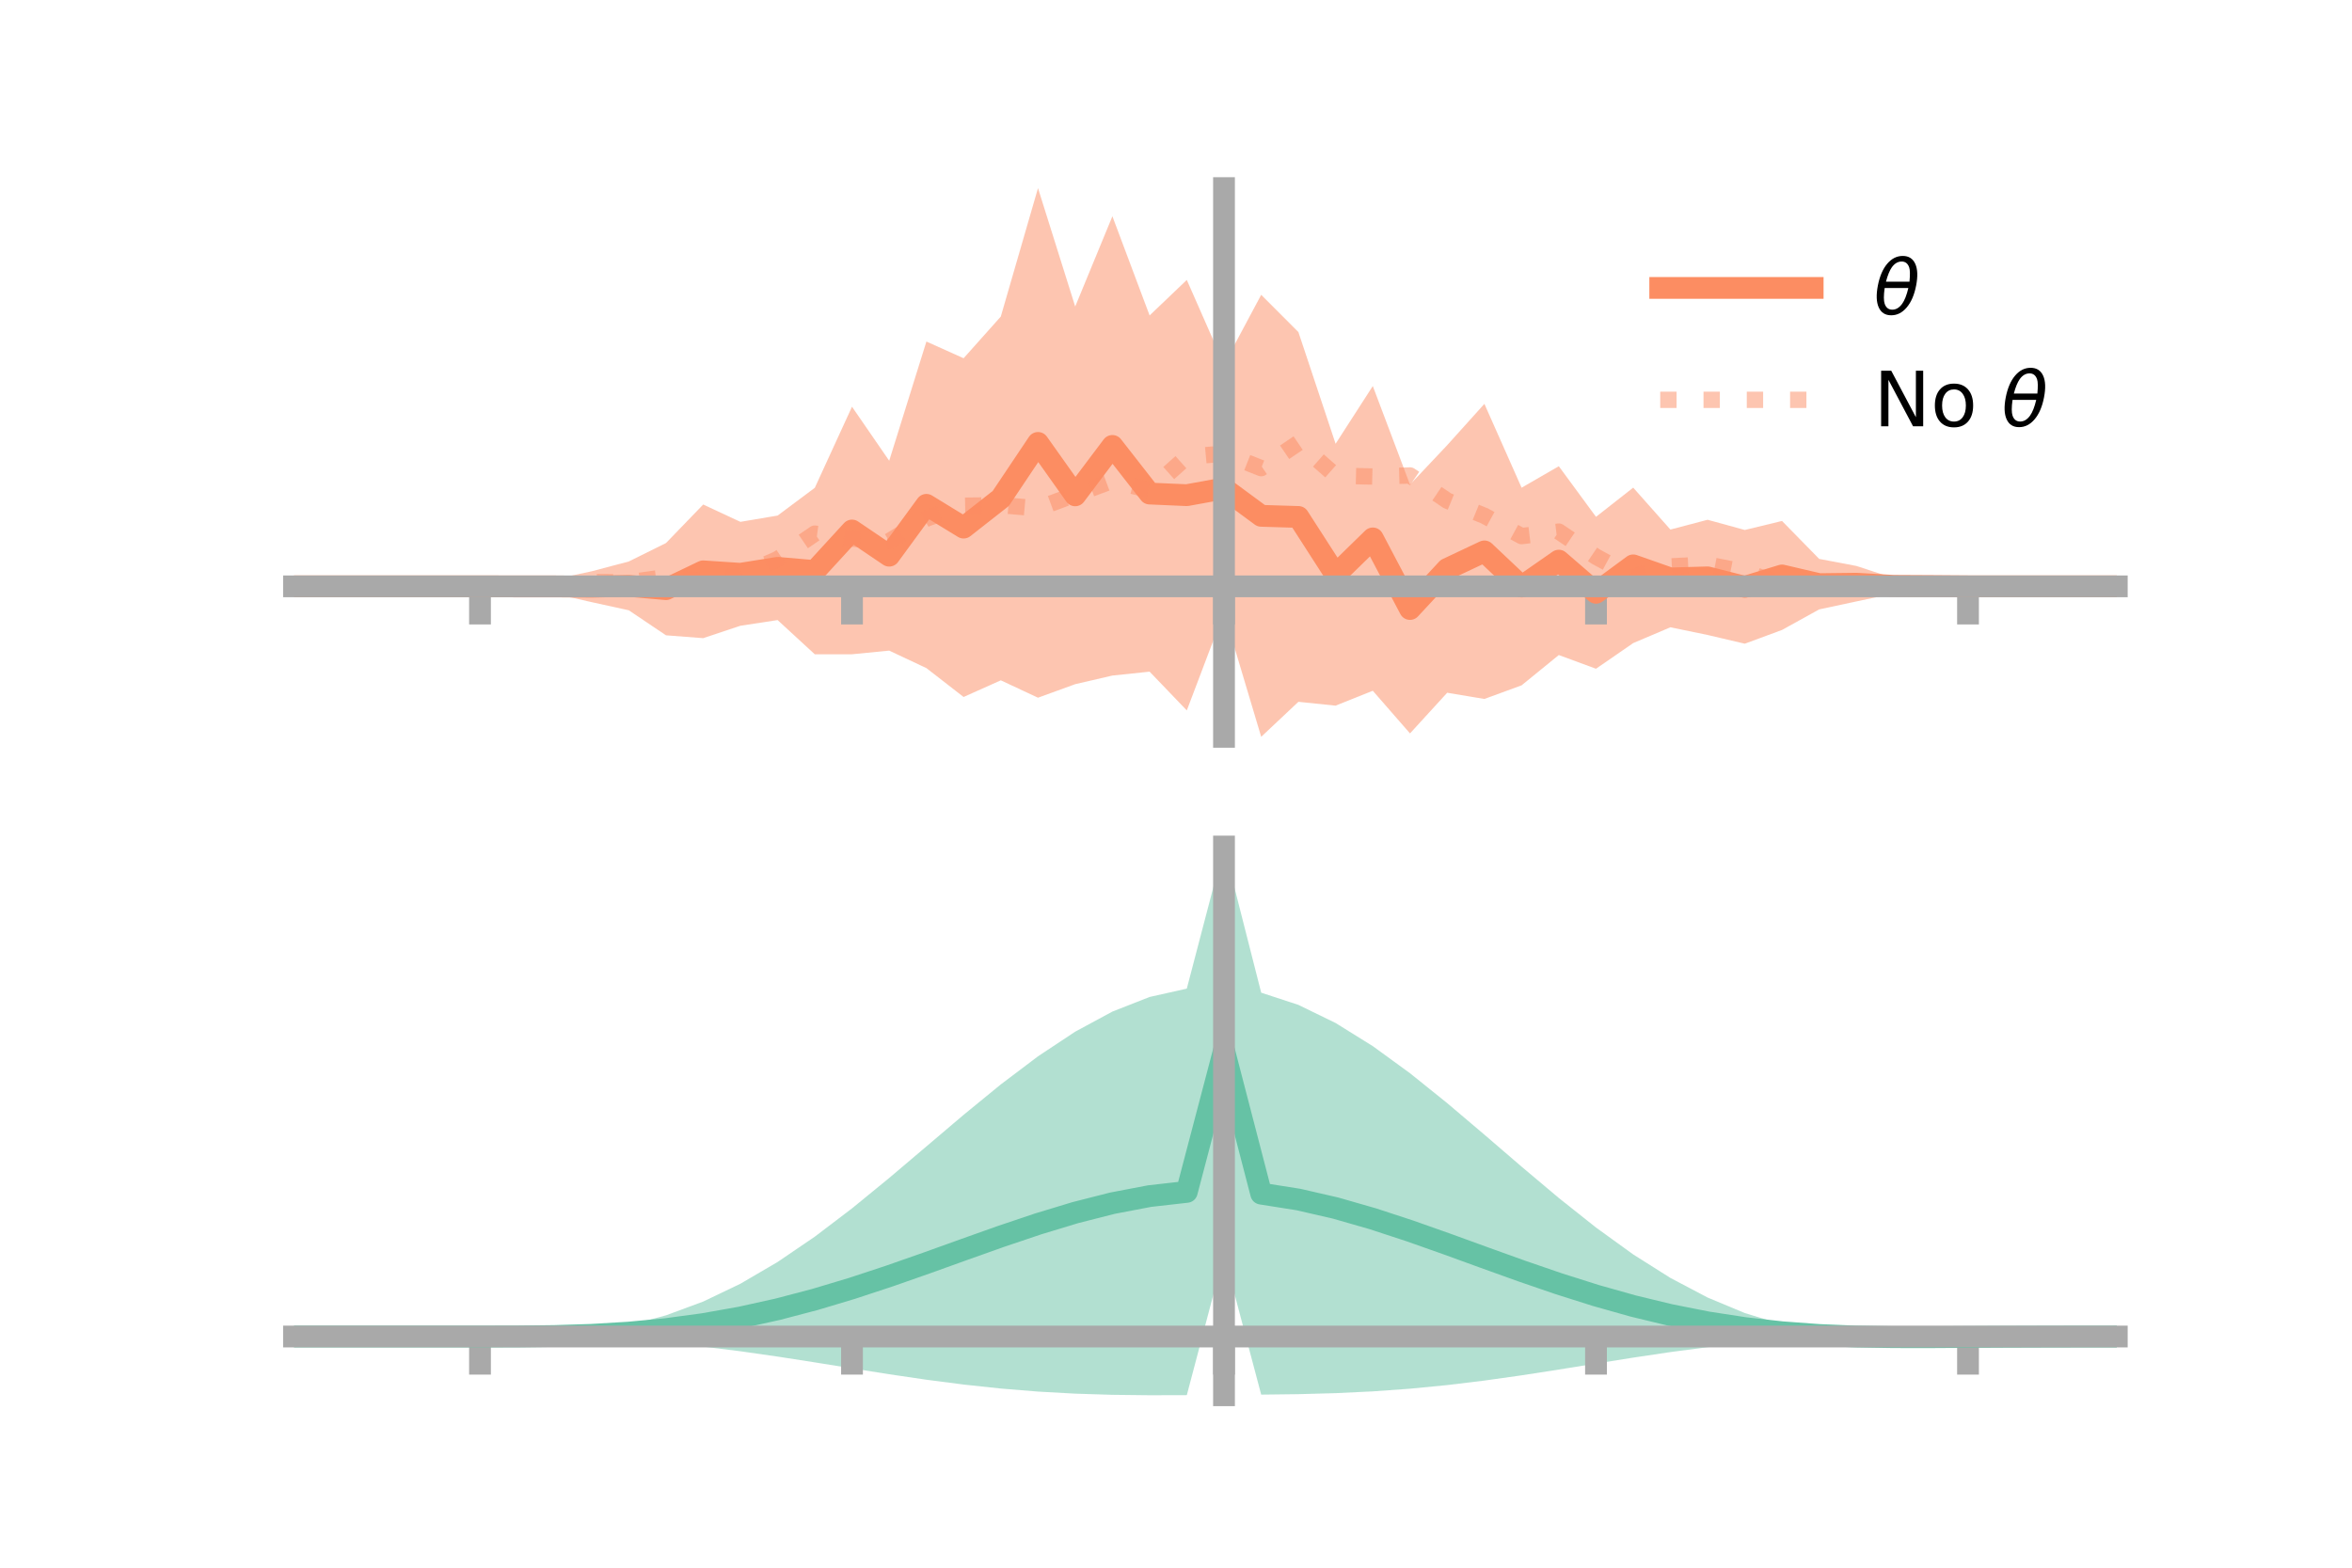 <?xml version="1.0" encoding="utf-8" standalone="no"?>
<!DOCTYPE svg PUBLIC "-//W3C//DTD SVG 1.1//EN"
  "http://www.w3.org/Graphics/SVG/1.1/DTD/svg11.dtd">
<!-- Created with matplotlib (https://matplotlib.org/) -->
<svg height="144pt" version="1.1" viewBox="0 0 216 144" width="216pt" xmlns="http://www.w3.org/2000/svg" xmlns:xlink="http://www.w3.org/1999/xlink">
 <defs>
  <style type="text/css">*{stroke-linecap:butt;stroke-linejoin:round;}</style>
 </defs>
 <g id="figure_1">
  <g id="patch_1">
   <path d="M 0 144 
L 216 144 
L 216 0 
L 0 0 
z
" style="fill:none;"/>
  </g>
  <g id="axes_1">
   <g id="patch_2">
    <path d="M 27 67.68 
L 194.4 67.68 
L 194.4 17.28 
L 27 17.28 
z
" style="fill:none;"/>
   </g>
   <g id="PolyCollection_1">
    <path clip-path="url(#p2732ed8f54)" d="M 27 53.857 
L 27 53.857 
L 30.416 53.857 
L 33.833 53.857 
L 37.249 53.857 
L 40.665 53.857 
L 44.082 53.857 
L 47.498 53.678 
L 50.914 53.207 
L 54.331 52.478 
L 57.747 51.574 
L 61.163 49.881 
L 64.58 46.342 
L 67.996 47.934 
L 71.412 47.357 
L 74.829 44.807 
L 78.245 37.359 
L 81.661 42.322 
L 85.078 31.372 
L 88.494 32.907 
L 91.91 29.078 
L 95.327 17.28 
L 98.743 28.156 
L 102.159 19.866 
L 105.576 28.975 
L 108.992 25.713 
L 112.408 33.479 
L 115.824 27.08 
L 119.241 30.504 
L 122.657 40.763 
L 126.073 35.461 
L 129.49 44.512 
L 132.906 40.891 
L 136.322 37.096 
L 139.739 44.799 
L 143.155 42.824 
L 146.571 47.474 
L 149.988 44.792 
L 153.404 48.642 
L 156.82 47.743 
L 160.237 48.681 
L 163.653 47.853 
L 167.069 51.338 
L 170.486 51.986 
L 173.902 53.107 
L 177.318 53.581 
L 180.735 53.857 
L 184.151 53.857 
L 187.567 53.857 
L 190.984 53.857 
L 194.4 53.857 
L 194.4 53.857 
L 194.4 53.857 
L 190.984 53.857 
L 187.567 53.857 
L 184.151 53.857 
L 180.735 53.857 
L 177.318 54.084 
L 173.902 54.521 
L 170.486 55.245 
L 167.069 55.976 
L 163.653 57.865 
L 160.237 59.127 
L 156.82 58.324 
L 153.404 57.619 
L 149.988 59.071 
L 146.571 61.428 
L 143.155 60.169 
L 139.739 62.951 
L 136.322 64.203 
L 132.906 63.632 
L 129.49 67.368 
L 126.073 63.45 
L 122.657 64.818 
L 119.241 64.465 
L 115.824 67.68 
L 112.408 56.247 
L 108.992 65.256 
L 105.576 61.695 
L 102.159 62.053 
L 98.743 62.845 
L 95.327 64.088 
L 91.91 62.492 
L 88.494 64.022 
L 85.078 61.369 
L 81.661 59.762 
L 78.245 60.098 
L 74.829 60.101 
L 71.412 56.956 
L 67.996 57.479 
L 64.58 58.618 
L 61.163 58.356 
L 57.747 56.058 
L 54.331 55.309 
L 50.914 54.526 
L 47.498 54.058 
L 44.082 53.857 
L 40.665 53.857 
L 37.249 53.857 
L 33.833 53.857 
L 30.416 53.857 
L 27 53.857 
z
" style="fill:#fc8d62;fill-opacity:0.5;"/>
   </g>
   <g id="matplotlib.axis_1">
    <g id="xtick_1">
     <g id="line2d_1">
      <defs>
       <path d="M 0 0 
L 0 3.5 
" id="m32a54fb991" style="stroke:#a9a9a9;stroke-width:2;"/>
      </defs>
      <g>
       <use style="fill:#a9a9a9;stroke:#a9a9a9;stroke-width:2;" x="44.082" xlink:href="#m32a54fb991" y="53.857"/>
      </g>
     </g>
    </g>
    <g id="xtick_2">
     <g id="line2d_2">
      <g>
       <use style="fill:#a9a9a9;stroke:#a9a9a9;stroke-width:2;" x="78.245" xlink:href="#m32a54fb991" y="53.857"/>
      </g>
     </g>
    </g>
    <g id="xtick_3">
     <g id="line2d_3">
      <g>
       <use style="fill:#a9a9a9;stroke:#a9a9a9;stroke-width:2;" x="112.408" xlink:href="#m32a54fb991" y="53.857"/>
      </g>
     </g>
    </g>
    <g id="xtick_4">
     <g id="line2d_4">
      <g>
       <use style="fill:#a9a9a9;stroke:#a9a9a9;stroke-width:2;" x="146.571" xlink:href="#m32a54fb991" y="53.857"/>
      </g>
     </g>
    </g>
    <g id="xtick_5">
     <g id="line2d_5">
      <g>
       <use style="fill:#a9a9a9;stroke:#a9a9a9;stroke-width:2;" x="180.735" xlink:href="#m32a54fb991" y="53.857"/>
      </g>
     </g>
    </g>
   </g>
   <g id="matplotlib.axis_2"/>
   <g id="line2d_6">
    <path clip-path="url(#p2732ed8f54)" d="M 27 53.857 
L 30.416 53.857 
L 33.833 53.857 
L 37.249 53.857 
L 40.665 53.857 
L 44.082 53.857 
L 47.498 53.868 
L 50.914 53.867 
L 54.331 53.894 
L 57.747 53.816 
L 61.163 54.118 
L 64.58 52.48 
L 67.996 52.706 
L 71.412 52.157 
L 74.829 52.454 
L 78.245 48.729 
L 81.661 51.042 
L 85.078 46.371 
L 88.494 48.464 
L 91.91 45.785 
L 95.327 40.684 
L 98.743 45.5 
L 102.159 40.96 
L 105.576 45.335 
L 108.992 45.485 
L 112.408 44.863 
L 115.824 47.38 
L 119.241 47.485 
L 122.657 52.791 
L 126.073 49.456 
L 129.49 55.94 
L 132.906 52.261 
L 136.322 50.649 
L 139.739 53.875 
L 143.155 51.497 
L 146.571 54.451 
L 149.988 51.931 
L 153.404 53.131 
L 156.82 53.033 
L 160.237 53.904 
L 163.653 52.859 
L 167.069 53.657 
L 170.486 53.616 
L 173.902 53.814 
L 177.318 53.832 
L 180.735 53.857 
L 184.151 53.857 
L 187.567 53.857 
L 190.984 53.857 
L 194.4 53.857 
" style="fill:none;stroke:#fc8d62;stroke-linecap:square;stroke-width:2;"/>
   </g>
   <g id="line2d_7">
    <path clip-path="url(#p2732ed8f54)" d="M 27 53.857 
L 30.416 53.857 
L 33.833 53.857 
L 37.249 53.857 
L 40.665 53.857 
L 44.082 53.857 
L 47.498 53.754 
L 50.914 53.831 
L 54.331 53.468 
L 57.747 53.495 
L 61.163 53.01 
L 64.58 53.347 
L 67.996 52.864 
L 71.412 51.359 
L 74.829 49.016 
L 78.245 49.48 
L 81.661 49.707 
L 85.078 47.634 
L 88.494 46.455 
L 91.91 46.397 
L 95.327 46.694 
L 98.743 45.427 
L 102.159 44.16 
L 105.576 45.025 
L 108.992 41.97 
L 112.408 41.658 
L 115.824 43.001 
L 119.241 40.684 
L 122.657 43.688 
L 126.073 43.773 
L 129.49 43.674 
L 132.906 45.986 
L 136.322 47.38 
L 139.739 49.242 
L 143.155 48.83 
L 146.571 51.138 
L 149.988 52.986 
L 153.404 52.027 
L 156.82 51.857 
L 160.237 52.533 
L 163.653 53.676 
L 167.069 53.517 
L 170.486 53.97 
L 173.902 53.82 
L 177.318 53.932 
L 180.735 53.857 
L 184.151 53.857 
L 187.567 53.857 
L 190.984 53.857 
L 194.4 53.857 
" style="fill:none;stroke:#fc8d62;stroke-dasharray:1.5,2.475;stroke-dashoffset:0;stroke-opacity:0.5;stroke-width:1.5;"/>
   </g>
   <g id="patch_3">
    <path d="M 112.408 67.68 
L 112.408 17.28 
" style="fill:none;stroke:#a9a9a9;stroke-linecap:square;stroke-linejoin:miter;stroke-width:2;"/>
   </g>
   <g id="patch_4">
    <path d="M 194.4 67.68 
L 194.4 17.28 
" style="fill:none;"/>
   </g>
   <g id="patch_5">
    <path d="M 27 53.857 
L 194.4 53.857 
" style="fill:none;stroke:#a9a9a9;stroke-linecap:square;stroke-linejoin:miter;stroke-width:2;"/>
   </g>
   <g id="patch_6">
    <path d="M 27 17.28 
L 194.4 17.28 
" style="fill:none;"/>
   </g>
   <g id="legend_1">
    <g id="line2d_8">
     <path d="M 152.47 26.449 
L 166.47 26.449 
" style="fill:none;stroke:#fc8d62;stroke-linecap:square;stroke-width:2;"/>
    </g>
    <g id="line2d_9"/>
    <g id="text_1">
     <!-- $\theta$ -->
     <g transform="translate(172.07 28.899)scale(0.07 -0.07)">
      <defs>
       <path d="M 45.516 34.672 
L 14.453 34.672 
Q 12.359 20.062 14.5 13.875 
Q 17.188 6.25 24.469 6.25 
Q 31.781 6.25 37.359 13.922 
Q 42.234 20.656 45.516 34.672 
z
M 47.016 42.969 
Q 48.344 56.844 46.625 61.719 
Q 43.953 69.438 36.766 69.438 
Q 29.297 69.438 23.828 61.812 
Q 19.531 55.672 16.156 42.969 
z
M 38.188 76.766 
Q 49.906 76.766 54.594 66.406 
Q 59.281 56.109 55.719 37.844 
Q 52.203 19.625 43.453 9.281 
Q 34.766 -1.125 23.047 -1.125 
Q 11.281 -1.125 6.641 9.281 
Q 2 19.625 5.516 37.844 
Q 9.078 56.109 17.719 66.406 
Q 26.422 76.766 38.188 76.766 
z
" id="DejaVuSans-Oblique-952"/>
      </defs>
      <use transform="translate(0 0.234)" xlink:href="#DejaVuSans-Oblique-952"/>
     </g>
    </g>
    <g id="line2d_10">
     <path d="M 152.47 36.724 
L 166.47 36.724 
" style="fill:none;stroke:#fc8d62;stroke-dasharray:1.5,2.475;stroke-dashoffset:0;stroke-opacity:0.5;stroke-width:1.5;"/>
    </g>
    <g id="line2d_11"/>
    <g id="text_2">
     <!-- No $\theta$ -->
     <g transform="translate(172.07 39.174)scale(0.07 -0.07)">
      <defs>
       <path d="M 9.812 72.906 
L 23.094 72.906 
L 55.422 11.922 
L 55.422 72.906 
L 64.984 72.906 
L 64.984 0 
L 51.703 0 
L 19.391 60.984 
L 19.391 0 
L 9.812 0 
z
" id="DejaVuSans-78"/>
       <path d="M 30.609 48.391 
Q 23.391 48.391 19.188 42.75 
Q 14.984 37.109 14.984 27.297 
Q 14.984 17.484 19.156 11.844 
Q 23.344 6.203 30.609 6.203 
Q 37.797 6.203 41.984 11.859 
Q 46.188 17.531 46.188 27.297 
Q 46.188 37.016 41.984 42.703 
Q 37.797 48.391 30.609 48.391 
z
M 30.609 56 
Q 42.328 56 49.016 48.375 
Q 55.719 40.766 55.719 27.297 
Q 55.719 13.875 49.016 6.219 
Q 42.328 -1.422 30.609 -1.422 
Q 18.844 -1.422 12.172 6.219 
Q 5.516 13.875 5.516 27.297 
Q 5.516 40.766 12.172 48.375 
Q 18.844 56 30.609 56 
z
" id="DejaVuSans-111"/>
       <path id="DejaVuSans-32"/>
      </defs>
      <use transform="translate(0 0.234)" xlink:href="#DejaVuSans-78"/>
      <use transform="translate(74.805 0.234)" xlink:href="#DejaVuSans-111"/>
      <use transform="translate(135.986 0.234)" xlink:href="#DejaVuSans-32"/>
      <use transform="translate(167.773 0.234)" xlink:href="#DejaVuSans-Oblique-952"/>
     </g>
    </g>
   </g>
  </g>
  <g id="axes_2">
   <g id="patch_7">
    <path d="M 27 128.16 
L 194.4 128.16 
L 194.4 77.76 
L 27 77.76 
z
" style="fill:none;"/>
   </g>
   <g id="PolyCollection_2">
    <path clip-path="url(#p45d3b0f4c4)" d="M 27 122.771 
L 27 122.763 
L 30.416 122.765 
L 33.833 122.766 
L 37.249 122.766 
L 40.665 122.766 
L 44.082 122.766 
L 47.498 122.746 
L 50.914 122.624 
L 54.331 122.309 
L 57.747 121.726 
L 61.163 120.82 
L 64.58 119.555 
L 67.996 117.918 
L 71.412 115.92 
L 74.829 113.594 
L 78.245 110.996 
L 81.661 108.203 
L 85.078 105.305 
L 88.494 102.405 
L 91.91 99.61 
L 95.327 97.028 
L 98.743 94.765 
L 102.159 92.919 
L 105.576 91.577 
L 108.992 90.81 
L 112.408 77.76 
L 115.824 91.182 
L 119.241 92.304 
L 122.657 93.968 
L 126.073 96.093 
L 129.49 98.581 
L 132.906 101.328 
L 136.322 104.225 
L 139.739 107.164 
L 143.155 110.04 
L 146.571 112.755 
L 149.988 115.226 
L 153.404 117.384 
L 156.82 119.186 
L 160.237 120.61 
L 163.653 121.655 
L 167.069 122.338 
L 170.486 122.634 
L 173.902 122.659 
L 177.318 122.674 
L 180.735 122.702 
L 184.151 122.725 
L 187.567 122.742 
L 190.984 122.753 
L 194.4 122.76 
L 194.4 122.778 
L 194.4 122.778 
L 190.984 122.792 
L 187.567 122.816 
L 184.151 122.855 
L 180.735 122.913 
L 177.318 122.981 
L 173.902 122.99 
L 170.486 122.899 
L 167.069 122.912 
L 163.653 123.091 
L 160.237 123.373 
L 156.82 123.745 
L 153.404 124.195 
L 149.988 124.705 
L 146.571 125.249 
L 143.155 125.801 
L 139.739 126.331 
L 136.322 126.813 
L 132.906 127.227 
L 129.49 127.559 
L 126.073 127.805 
L 122.657 127.968 
L 119.241 128.061 
L 115.824 128.103 
L 112.408 115.214 
L 108.992 128.151 
L 105.576 128.16 
L 102.159 128.121 
L 98.743 128.014 
L 95.327 127.824 
L 91.91 127.544 
L 88.494 127.178 
L 85.078 126.735 
L 81.661 126.231 
L 78.245 125.691 
L 74.829 125.141 
L 71.412 124.609 
L 67.996 124.12 
L 64.58 123.696 
L 61.163 123.349 
L 57.747 123.088 
L 54.331 122.912 
L 50.914 122.813 
L 47.498 122.773 
L 44.082 122.766 
L 40.665 122.766 
L 37.249 122.766 
L 33.833 122.766 
L 30.416 122.767 
L 27 122.771 
z
" style="fill:#66c2a5;fill-opacity:0.5;"/>
   </g>
   <g id="matplotlib.axis_3">
    <g id="xtick_6">
     <g id="line2d_12">
      <g>
       <use style="fill:#a9a9a9;stroke:#a9a9a9;stroke-width:2;" x="44.082" xlink:href="#m32a54fb991" y="122.766"/>
      </g>
     </g>
    </g>
    <g id="xtick_7">
     <g id="line2d_13">
      <g>
       <use style="fill:#a9a9a9;stroke:#a9a9a9;stroke-width:2;" x="78.245" xlink:href="#m32a54fb991" y="122.766"/>
      </g>
     </g>
    </g>
    <g id="xtick_8">
     <g id="line2d_14">
      <g>
       <use style="fill:#a9a9a9;stroke:#a9a9a9;stroke-width:2;" x="112.408" xlink:href="#m32a54fb991" y="122.766"/>
      </g>
     </g>
    </g>
    <g id="xtick_9">
     <g id="line2d_15">
      <g>
       <use style="fill:#a9a9a9;stroke:#a9a9a9;stroke-width:2;" x="146.571" xlink:href="#m32a54fb991" y="122.766"/>
      </g>
     </g>
    </g>
    <g id="xtick_10">
     <g id="line2d_16">
      <g>
       <use style="fill:#a9a9a9;stroke:#a9a9a9;stroke-width:2;" x="180.735" xlink:href="#m32a54fb991" y="122.766"/>
      </g>
     </g>
    </g>
   </g>
   <g id="matplotlib.axis_4"/>
   <g id="line2d_17">
    <path clip-path="url(#p45d3b0f4c4)" d="M 27 122.767 
L 30.416 122.766 
L 33.833 122.766 
L 37.249 122.766 
L 40.665 122.766 
L 44.082 122.766 
L 47.498 122.76 
L 50.914 122.719 
L 54.331 122.611 
L 57.747 122.407 
L 61.163 122.085 
L 64.58 121.625 
L 67.996 121.019 
L 71.412 120.264 
L 74.829 119.367 
L 78.245 118.343 
L 81.661 117.217 
L 85.078 116.02 
L 88.494 114.792 
L 91.91 113.577 
L 95.327 112.426 
L 98.743 111.39 
L 102.159 110.52 
L 105.576 109.868 
L 108.992 109.481 
L 112.408 96.487 
L 115.824 109.642 
L 119.241 110.182 
L 122.657 110.968 
L 126.073 111.949 
L 129.49 113.07 
L 132.906 114.277 
L 136.322 115.519 
L 139.739 116.748 
L 143.155 117.921 
L 146.571 119.002 
L 149.988 119.965 
L 153.404 120.79 
L 156.82 121.466 
L 160.237 121.991 
L 163.653 122.373 
L 167.069 122.625 
L 170.486 122.767 
L 173.902 122.825 
L 177.318 122.828 
L 180.735 122.807 
L 184.151 122.79 
L 187.567 122.779 
L 190.984 122.772 
L 194.4 122.769 
" style="fill:none;stroke:#66c2a5;stroke-linecap:square;stroke-width:2;"/>
   </g>
   <g id="patch_8">
    <path d="M 112.408 128.16 
L 112.408 77.76 
" style="fill:none;stroke:#a9a9a9;stroke-linecap:square;stroke-linejoin:miter;stroke-width:2;"/>
   </g>
   <g id="patch_9">
    <path d="M 194.4 128.16 
L 194.4 77.76 
" style="fill:none;"/>
   </g>
   <g id="patch_10">
    <path d="M 27 122.766 
L 194.4 122.766 
" style="fill:none;stroke:#a9a9a9;stroke-linecap:square;stroke-linejoin:miter;stroke-width:2;"/>
   </g>
   <g id="patch_11">
    <path d="M 27 77.76 
L 194.4 77.76 
" style="fill:none;"/>
   </g>
  </g>
 </g>
 <defs>
  <clipPath id="p2732ed8f54">
   <rect height="50.4" width="167.4" x="27" y="17.28"/>
  </clipPath>
  <clipPath id="p45d3b0f4c4">
   <rect height="50.4" width="167.4" x="27" y="77.76"/>
  </clipPath>
 </defs>
</svg>
